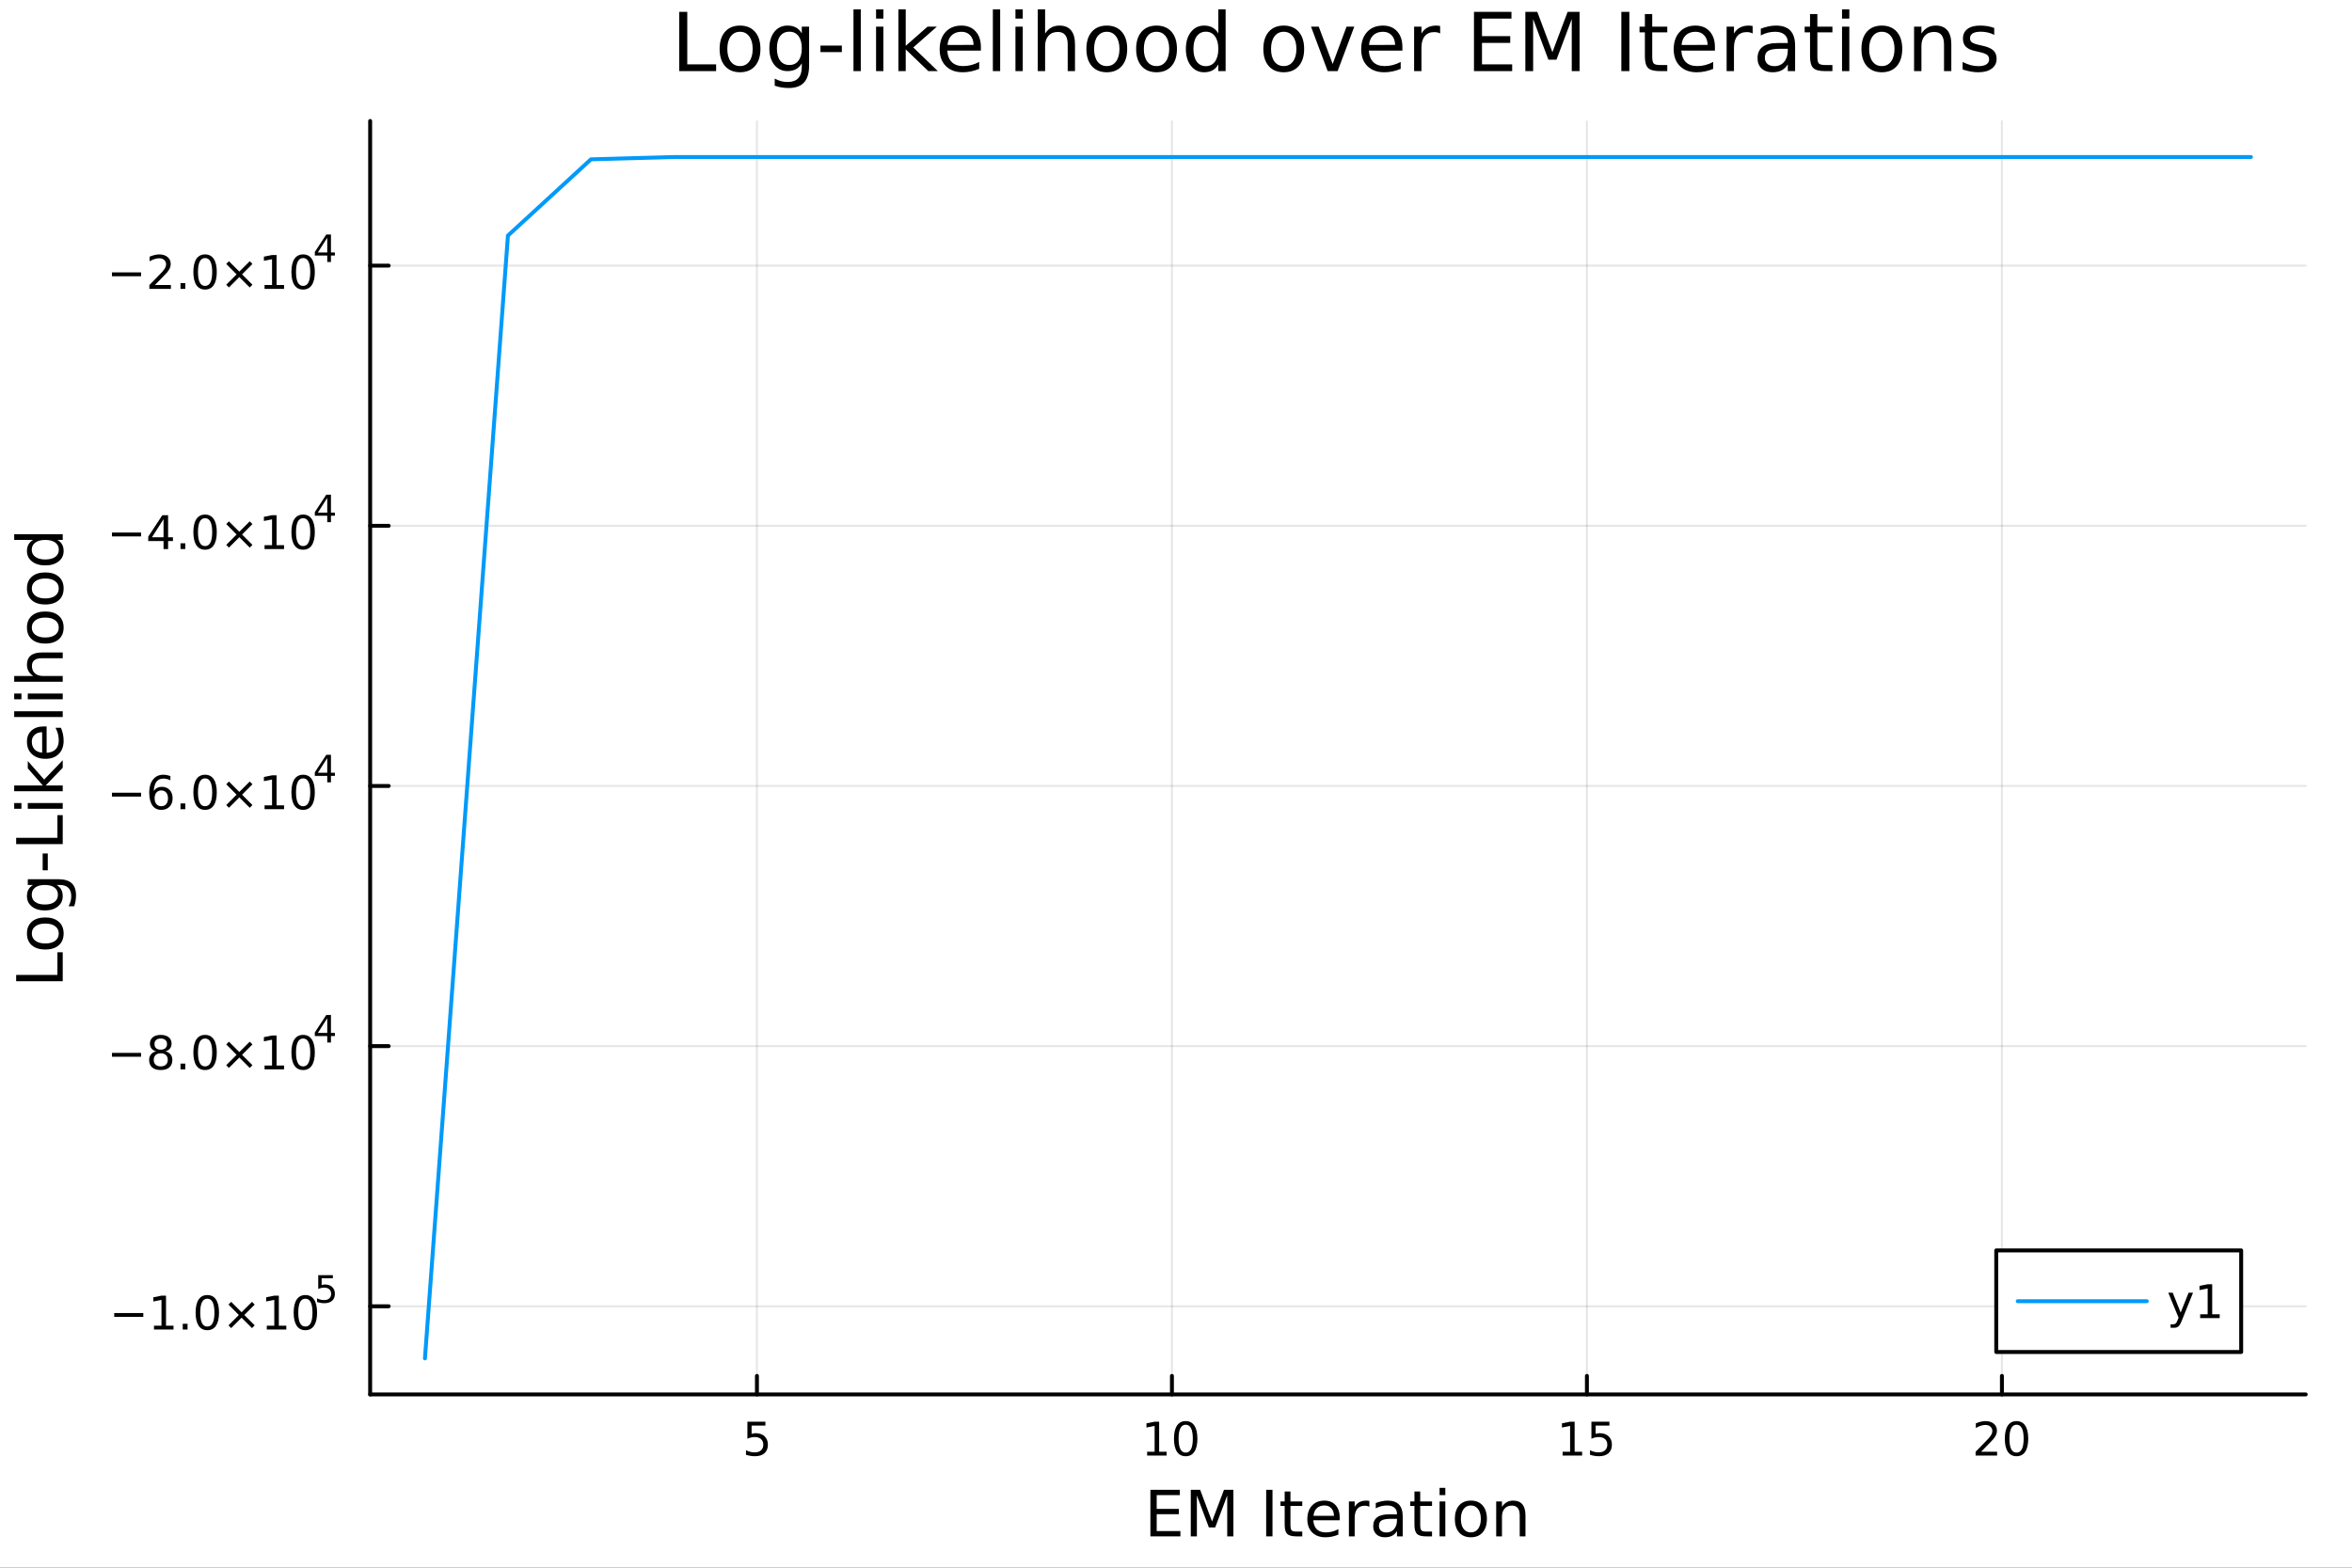 <?xml version="1.0" encoding="utf-8"?>
<svg xmlns="http://www.w3.org/2000/svg" xmlns:xlink="http://www.w3.org/1999/xlink" width="600" height="400" viewBox="0 0 2400 1600">
<rect x="0" y="0" width="2400" height="1600" fill="#333333" stroke="none"/>
<defs>
  <clipPath id="clip750">
    <rect x="0" y="0" width="2400" height="1600"/>
  </clipPath>
</defs>
<path clip-path="url(#clip750)" d="M0 1600 L2400 1600 L2400 0 L0 0  Z" fill="#ffffff" fill-rule="evenodd" fill-opacity="1"/>
<defs>
  <clipPath id="clip751">
    <rect x="480" y="0" width="1681" height="1600"/>
  </clipPath>
</defs>
<path clip-path="url(#clip750)" d="M377.713 1423.18 L2352.76 1423.18 L2352.76 123.472 L377.713 123.472  Z" fill="#ffffff" fill-rule="evenodd" fill-opacity="1"/>
<defs>
  <clipPath id="clip752">
    <rect x="377" y="123" width="1976" height="1301"/>
  </clipPath>
</defs>
<polyline clip-path="url(#clip752)" style="stroke:#000000; stroke-linecap:round; stroke-linejoin:round; stroke-width:2; stroke-opacity:0.1; fill:none" points="772.383,1423.18 772.383,123.472 "/>
<polyline clip-path="url(#clip752)" style="stroke:#000000; stroke-linecap:round; stroke-linejoin:round; stroke-width:2; stroke-opacity:0.1; fill:none" points="1195.85,1423.18 1195.85,123.472 "/>
<polyline clip-path="url(#clip752)" style="stroke:#000000; stroke-linecap:round; stroke-linejoin:round; stroke-width:2; stroke-opacity:0.1; fill:none" points="1619.31,1423.18 1619.31,123.472 "/>
<polyline clip-path="url(#clip752)" style="stroke:#000000; stroke-linecap:round; stroke-linejoin:round; stroke-width:2; stroke-opacity:0.1; fill:none" points="2042.78,1423.18 2042.78,123.472 "/>
<polyline clip-path="url(#clip752)" style="stroke:#000000; stroke-linecap:round; stroke-linejoin:round; stroke-width:2; stroke-opacity:0.1; fill:none" points="377.713,1333.21 2352.76,1333.21 "/>
<polyline clip-path="url(#clip752)" style="stroke:#000000; stroke-linecap:round; stroke-linejoin:round; stroke-width:2; stroke-opacity:0.1; fill:none" points="377.713,1067.68 2352.76,1067.68 "/>
<polyline clip-path="url(#clip752)" style="stroke:#000000; stroke-linecap:round; stroke-linejoin:round; stroke-width:2; stroke-opacity:0.1; fill:none" points="377.713,802.158 2352.76,802.158 "/>
<polyline clip-path="url(#clip752)" style="stroke:#000000; stroke-linecap:round; stroke-linejoin:round; stroke-width:2; stroke-opacity:0.1; fill:none" points="377.713,536.633 2352.76,536.633 "/>
<polyline clip-path="url(#clip752)" style="stroke:#000000; stroke-linecap:round; stroke-linejoin:round; stroke-width:2; stroke-opacity:0.1; fill:none" points="377.713,271.107 2352.76,271.107 "/>
<polyline clip-path="url(#clip750)" style="stroke:#000000; stroke-linecap:round; stroke-linejoin:round; stroke-width:4; stroke-opacity:1; fill:none" points="377.713,1423.18 2352.76,1423.18 "/>
<polyline clip-path="url(#clip750)" style="stroke:#000000; stroke-linecap:round; stroke-linejoin:round; stroke-width:4; stroke-opacity:1; fill:none" points="772.383,1423.18 772.383,1404.28 "/>
<polyline clip-path="url(#clip750)" style="stroke:#000000; stroke-linecap:round; stroke-linejoin:round; stroke-width:4; stroke-opacity:1; fill:none" points="1195.85,1423.18 1195.85,1404.28 "/>
<polyline clip-path="url(#clip750)" style="stroke:#000000; stroke-linecap:round; stroke-linejoin:round; stroke-width:4; stroke-opacity:1; fill:none" points="1619.31,1423.18 1619.31,1404.28 "/>
<polyline clip-path="url(#clip750)" style="stroke:#000000; stroke-linecap:round; stroke-linejoin:round; stroke-width:4; stroke-opacity:1; fill:none" points="2042.78,1423.18 2042.78,1404.28 "/>
<path clip-path="url(#clip750)" d="M762.66 1451.02 L781.017 1451.02 L781.017 1454.96 L766.943 1454.96 L766.943 1463.43 Q767.961 1463.08 768.98 1462.92 Q769.998 1462.73 771.017 1462.73 Q776.804 1462.73 780.183 1465.9 Q783.563 1469.08 783.563 1474.49 Q783.563 1480.07 780.091 1483.17 Q776.619 1486.25 770.299 1486.25 Q768.123 1486.25 765.855 1485.88 Q763.609 1485.51 761.202 1484.77 L761.202 1480.07 Q763.285 1481.2 765.508 1481.76 Q767.73 1482.32 770.207 1482.32 Q774.211 1482.32 776.549 1480.21 Q778.887 1478.1 778.887 1474.49 Q778.887 1470.88 776.549 1468.77 Q774.211 1466.67 770.207 1466.67 Q768.332 1466.67 766.457 1467.08 Q764.605 1467.5 762.66 1468.38 L762.66 1451.02 Z" fill="#000000" fill-rule="nonzero" fill-opacity="1" /><path clip-path="url(#clip750)" d="M1170.54 1481.64 L1178.17 1481.64 L1178.17 1455.28 L1169.86 1456.95 L1169.86 1452.69 L1178.13 1451.02 L1182.8 1451.02 L1182.8 1481.64 L1190.44 1481.64 L1190.44 1485.58 L1170.54 1485.58 L1170.54 1481.64 Z" fill="#000000" fill-rule="nonzero" fill-opacity="1" /><path clip-path="url(#clip750)" d="M1209.89 1454.1 Q1206.28 1454.1 1204.45 1457.66 Q1202.64 1461.2 1202.64 1468.33 Q1202.64 1475.44 1204.45 1479.01 Q1206.28 1482.55 1209.89 1482.55 Q1213.52 1482.55 1215.33 1479.01 Q1217.16 1475.44 1217.16 1468.33 Q1217.16 1461.2 1215.33 1457.66 Q1213.52 1454.1 1209.89 1454.1 M1209.89 1450.39 Q1215.7 1450.39 1218.75 1455 Q1221.83 1459.58 1221.83 1468.33 Q1221.83 1477.06 1218.75 1481.67 Q1215.7 1486.25 1209.89 1486.25 Q1204.08 1486.25 1201 1481.67 Q1197.94 1477.06 1197.94 1468.33 Q1197.94 1459.58 1201 1455 Q1204.08 1450.39 1209.89 1450.39 Z" fill="#000000" fill-rule="nonzero" fill-opacity="1" /><path clip-path="url(#clip750)" d="M1594.5 1481.64 L1602.14 1481.64 L1602.14 1455.28 L1593.83 1456.95 L1593.83 1452.69 L1602.09 1451.02 L1606.77 1451.02 L1606.77 1481.64 L1614.41 1481.64 L1614.41 1485.58 L1594.5 1485.58 L1594.5 1481.64 Z" fill="#000000" fill-rule="nonzero" fill-opacity="1" /><path clip-path="url(#clip750)" d="M1623.9 1451.02 L1642.25 1451.02 L1642.25 1454.96 L1628.18 1454.96 L1628.18 1463.43 Q1629.2 1463.08 1630.22 1462.92 Q1631.23 1462.73 1632.25 1462.73 Q1638.04 1462.73 1641.42 1465.9 Q1644.8 1469.08 1644.8 1474.49 Q1644.8 1480.07 1641.33 1483.17 Q1637.86 1486.25 1631.54 1486.25 Q1629.36 1486.25 1627.09 1485.88 Q1624.85 1485.51 1622.44 1484.77 L1622.44 1480.07 Q1624.52 1481.2 1626.74 1481.76 Q1628.97 1482.32 1631.44 1482.32 Q1635.45 1482.32 1637.79 1480.21 Q1640.12 1478.1 1640.12 1474.49 Q1640.12 1470.88 1637.79 1468.77 Q1635.45 1466.67 1631.44 1466.67 Q1629.57 1466.67 1627.69 1467.08 Q1625.84 1467.5 1623.9 1468.38 L1623.9 1451.02 Z" fill="#000000" fill-rule="nonzero" fill-opacity="1" /><path clip-path="url(#clip750)" d="M2021.55 1481.64 L2037.87 1481.64 L2037.87 1485.58 L2015.93 1485.58 L2015.93 1481.64 Q2018.59 1478.89 2023.17 1474.26 Q2027.78 1469.61 2028.96 1468.27 Q2031.21 1465.74 2032.08 1464.01 Q2032.99 1462.25 2032.99 1460.56 Q2032.99 1457.8 2031.04 1456.07 Q2029.12 1454.33 2026.02 1454.33 Q2023.82 1454.33 2021.37 1455.09 Q2018.94 1455.86 2016.16 1457.41 L2016.16 1452.69 Q2018.98 1451.55 2021.44 1450.97 Q2023.89 1450.39 2025.93 1450.39 Q2031.3 1450.39 2034.49 1453.08 Q2037.69 1455.77 2037.69 1460.26 Q2037.69 1462.39 2036.88 1464.31 Q2036.09 1466.2 2033.98 1468.8 Q2033.4 1469.47 2030.3 1472.69 Q2027.2 1475.88 2021.55 1481.64 Z" fill="#000000" fill-rule="nonzero" fill-opacity="1" /><path clip-path="url(#clip750)" d="M2057.69 1454.1 Q2054.08 1454.1 2052.25 1457.66 Q2050.44 1461.2 2050.44 1468.33 Q2050.44 1475.44 2052.25 1479.01 Q2054.08 1482.55 2057.69 1482.55 Q2061.32 1482.55 2063.13 1479.01 Q2064.95 1475.44 2064.95 1468.33 Q2064.95 1461.2 2063.13 1457.66 Q2061.32 1454.1 2057.69 1454.1 M2057.69 1450.39 Q2063.5 1450.39 2066.55 1455 Q2069.63 1459.58 2069.63 1468.33 Q2069.63 1477.06 2066.55 1481.67 Q2063.5 1486.25 2057.69 1486.25 Q2051.88 1486.25 2048.8 1481.67 Q2045.74 1477.06 2045.74 1468.33 Q2045.74 1459.58 2048.8 1455 Q2051.88 1450.39 2057.69 1450.39 Z" fill="#000000" fill-rule="nonzero" fill-opacity="1" /><path clip-path="url(#clip750)" d="M1173.88 1520.52 L1203.93 1520.52 L1203.93 1525.93 L1180.31 1525.93 L1180.31 1540 L1202.94 1540 L1202.94 1545.41 L1180.31 1545.41 L1180.31 1562.63 L1204.5 1562.63 L1204.5 1568.04 L1173.88 1568.04 L1173.88 1520.52 Z" fill="#000000" fill-rule="nonzero" fill-opacity="1" /><path clip-path="url(#clip750)" d="M1215.07 1520.52 L1224.65 1520.52 L1236.77 1552.86 L1248.96 1520.52 L1258.55 1520.52 L1258.55 1568.04 L1252.27 1568.04 L1252.27 1526.32 L1240.02 1558.91 L1233.56 1558.91 L1221.31 1526.32 L1221.31 1568.04 L1215.07 1568.04 L1215.07 1520.52 Z" fill="#000000" fill-rule="nonzero" fill-opacity="1" /><path clip-path="url(#clip750)" d="M1292.03 1520.52 L1298.46 1520.52 L1298.46 1568.04 L1292.03 1568.04 L1292.03 1520.52 Z" fill="#000000" fill-rule="nonzero" fill-opacity="1" /><path clip-path="url(#clip750)" d="M1316.79 1522.27 L1316.79 1532.4 L1328.85 1532.4 L1328.85 1536.95 L1316.79 1536.95 L1316.79 1556.3 Q1316.79 1560.66 1317.97 1561.9 Q1319.18 1563.14 1322.84 1563.14 L1328.85 1563.14 L1328.85 1568.04 L1322.84 1568.04 Q1316.06 1568.04 1313.48 1565.53 Q1310.9 1562.98 1310.9 1556.3 L1310.9 1536.95 L1306.61 1536.95 L1306.61 1532.4 L1310.9 1532.4 L1310.9 1522.27 L1316.79 1522.27 Z" fill="#000000" fill-rule="nonzero" fill-opacity="1" /><path clip-path="url(#clip750)" d="M1367.05 1548.76 L1367.05 1551.62 L1340.12 1551.62 Q1340.5 1557.67 1343.75 1560.85 Q1347.03 1564 1352.85 1564 Q1356.23 1564 1359.38 1563.17 Q1362.56 1562.35 1365.68 1560.69 L1365.68 1566.23 Q1362.53 1567.57 1359.22 1568.27 Q1355.91 1568.97 1352.5 1568.97 Q1343.97 1568.97 1338.98 1564 Q1334.01 1559.04 1334.01 1550.57 Q1334.01 1541.82 1338.72 1536.69 Q1343.46 1531.54 1351.48 1531.54 Q1358.68 1531.54 1362.85 1536.18 Q1367.05 1540.8 1367.05 1548.76 M1361.19 1547.04 Q1361.13 1542.23 1358.49 1539.37 Q1355.88 1536.5 1351.55 1536.5 Q1346.65 1536.5 1343.69 1539.27 Q1340.76 1542.04 1340.31 1547.07 L1361.19 1547.04 Z" fill="#000000" fill-rule="nonzero" fill-opacity="1" /><path clip-path="url(#clip750)" d="M1397.32 1537.87 Q1396.33 1537.3 1395.15 1537.04 Q1394.01 1536.76 1392.61 1536.76 Q1387.64 1536.76 1384.97 1540 Q1382.33 1543.22 1382.33 1549.27 L1382.33 1568.04 L1376.44 1568.04 L1376.44 1532.4 L1382.33 1532.4 L1382.33 1537.93 Q1384.17 1534.69 1387.13 1533.13 Q1390.09 1531.54 1394.33 1531.54 Q1394.93 1531.54 1395.66 1531.63 Q1396.39 1531.7 1397.29 1531.85 L1397.32 1537.87 Z" fill="#000000" fill-rule="nonzero" fill-opacity="1" /><path clip-path="url(#clip750)" d="M1419.66 1550.12 Q1412.56 1550.12 1409.83 1551.75 Q1407.09 1553.37 1407.09 1557.29 Q1407.09 1560.4 1409.13 1562.25 Q1411.19 1564.07 1414.73 1564.07 Q1419.6 1564.07 1422.53 1560.63 Q1425.49 1557.16 1425.49 1551.43 L1425.49 1550.12 L1419.66 1550.12 M1431.34 1547.71 L1431.34 1568.04 L1425.49 1568.04 L1425.49 1562.63 Q1423.48 1565.88 1420.49 1567.44 Q1417.5 1568.97 1413.17 1568.97 Q1407.69 1568.97 1404.45 1565.91 Q1401.23 1562.82 1401.23 1557.67 Q1401.23 1551.65 1405.24 1548.6 Q1409.28 1545.54 1417.27 1545.54 L1425.49 1545.54 L1425.49 1544.97 Q1425.49 1540.93 1422.81 1538.73 Q1420.17 1536.5 1415.36 1536.5 Q1412.31 1536.5 1409.41 1537.23 Q1406.52 1537.97 1403.84 1539.43 L1403.84 1534.02 Q1407.06 1532.78 1410.08 1532.17 Q1413.1 1531.54 1415.97 1531.54 Q1423.7 1531.54 1427.52 1535.55 Q1431.34 1539.56 1431.34 1547.71 Z" fill="#000000" fill-rule="nonzero" fill-opacity="1" /><path clip-path="url(#clip750)" d="M1449.2 1522.27 L1449.2 1532.4 L1461.26 1532.4 L1461.26 1536.95 L1449.2 1536.95 L1449.2 1556.3 Q1449.2 1560.66 1450.38 1561.9 Q1451.59 1563.14 1455.25 1563.14 L1461.26 1563.14 L1461.26 1568.04 L1455.25 1568.04 Q1448.47 1568.04 1445.89 1565.53 Q1443.31 1562.98 1443.31 1556.3 L1443.31 1536.95 L1439.01 1536.95 L1439.01 1532.4 L1443.31 1532.4 L1443.31 1522.27 L1449.2 1522.27 Z" fill="#000000" fill-rule="nonzero" fill-opacity="1" /><path clip-path="url(#clip750)" d="M1468.96 1532.4 L1474.82 1532.4 L1474.82 1568.04 L1468.96 1568.04 L1468.96 1532.4 M1468.96 1518.52 L1474.82 1518.52 L1474.82 1525.93 L1468.96 1525.93 L1468.96 1518.52 Z" fill="#000000" fill-rule="nonzero" fill-opacity="1" /><path clip-path="url(#clip750)" d="M1500.89 1536.5 Q1496.18 1536.5 1493.44 1540.19 Q1490.7 1543.85 1490.7 1550.25 Q1490.7 1556.65 1493.41 1560.34 Q1496.15 1564 1500.89 1564 Q1505.57 1564 1508.3 1560.31 Q1511.04 1556.62 1511.04 1550.25 Q1511.04 1543.92 1508.3 1540.23 Q1505.57 1536.5 1500.89 1536.5 M1500.89 1531.54 Q1508.53 1531.54 1512.89 1536.5 Q1517.25 1541.47 1517.25 1550.25 Q1517.25 1559 1512.89 1564 Q1508.53 1568.97 1500.89 1568.97 Q1493.22 1568.97 1488.86 1564 Q1484.53 1559 1484.53 1550.25 Q1484.53 1541.47 1488.86 1536.5 Q1493.22 1531.54 1500.89 1531.54 Z" fill="#000000" fill-rule="nonzero" fill-opacity="1" /><path clip-path="url(#clip750)" d="M1556.59 1546.53 L1556.59 1568.04 L1550.73 1568.04 L1550.73 1546.72 Q1550.73 1541.66 1548.76 1539.14 Q1546.78 1536.63 1542.84 1536.63 Q1538.1 1536.63 1535.36 1539.65 Q1532.62 1542.68 1532.62 1547.9 L1532.62 1568.04 L1526.73 1568.04 L1526.73 1532.4 L1532.62 1532.4 L1532.62 1537.93 Q1534.72 1534.72 1537.55 1533.13 Q1540.42 1531.54 1544.14 1531.54 Q1550.29 1531.54 1553.44 1535.36 Q1556.59 1539.14 1556.59 1546.53 Z" fill="#000000" fill-rule="nonzero" fill-opacity="1" /><polyline clip-path="url(#clip750)" style="stroke:#000000; stroke-linecap:round; stroke-linejoin:round; stroke-width:4; stroke-opacity:1; fill:none" points="377.713,1423.18 377.713,123.472 "/>
<polyline clip-path="url(#clip750)" style="stroke:#000000; stroke-linecap:round; stroke-linejoin:round; stroke-width:4; stroke-opacity:1; fill:none" points="377.713,1333.21 396.61,1333.21 "/>
<polyline clip-path="url(#clip750)" style="stroke:#000000; stroke-linecap:round; stroke-linejoin:round; stroke-width:4; stroke-opacity:1; fill:none" points="377.713,1067.68 396.61,1067.68 "/>
<polyline clip-path="url(#clip750)" style="stroke:#000000; stroke-linecap:round; stroke-linejoin:round; stroke-width:4; stroke-opacity:1; fill:none" points="377.713,802.158 396.61,802.158 "/>
<polyline clip-path="url(#clip750)" style="stroke:#000000; stroke-linecap:round; stroke-linejoin:round; stroke-width:4; stroke-opacity:1; fill:none" points="377.713,536.633 396.61,536.633 "/>
<polyline clip-path="url(#clip750)" style="stroke:#000000; stroke-linecap:round; stroke-linejoin:round; stroke-width:4; stroke-opacity:1; fill:none" points="377.713,271.107 396.61,271.107 "/>
<path clip-path="url(#clip750)" d="M116.555 1340.11 L146.23 1340.11 L146.23 1344.04 L116.555 1344.04 L116.555 1340.11 Z" fill="#000000" fill-rule="nonzero" fill-opacity="1" /><path clip-path="url(#clip750)" d="M157.133 1353 L164.772 1353 L164.772 1326.64 L156.462 1328.3 L156.462 1324.04 L164.726 1322.38 L169.402 1322.38 L169.402 1353 L177.04 1353 L177.04 1356.94 L157.133 1356.94 L157.133 1353 Z" fill="#000000" fill-rule="nonzero" fill-opacity="1" /><path clip-path="url(#clip750)" d="M186.485 1351.06 L191.369 1351.06 L191.369 1356.94 L186.485 1356.94 L186.485 1351.06 Z" fill="#000000" fill-rule="nonzero" fill-opacity="1" /><path clip-path="url(#clip750)" d="M211.554 1325.46 Q207.943 1325.46 206.114 1329.02 Q204.309 1332.56 204.309 1339.69 Q204.309 1346.8 206.114 1350.36 Q207.943 1353.9 211.554 1353.9 Q215.188 1353.9 216.994 1350.36 Q218.823 1346.8 218.823 1339.69 Q218.823 1332.56 216.994 1329.02 Q215.188 1325.46 211.554 1325.46 M211.554 1321.75 Q217.364 1321.75 220.42 1326.36 Q223.499 1330.94 223.499 1339.69 Q223.499 1348.42 220.42 1353.02 Q217.364 1357.61 211.554 1357.61 Q205.744 1357.61 202.665 1353.02 Q199.61 1348.42 199.61 1339.69 Q199.61 1330.94 202.665 1326.36 Q205.744 1321.75 211.554 1321.75 Z" fill="#000000" fill-rule="nonzero" fill-opacity="1" /><path clip-path="url(#clip750)" d="M259.887 1331.47 L249.309 1342.1 L259.887 1352.68 L257.133 1355.48 L246.508 1344.85 L235.883 1355.48 L233.151 1352.68 L243.707 1342.1 L233.151 1331.47 L235.883 1328.67 L246.508 1339.3 L257.133 1328.67 L259.887 1331.47 Z" fill="#000000" fill-rule="nonzero" fill-opacity="1" /><path clip-path="url(#clip750)" d="M272.248 1353 L279.887 1353 L279.887 1326.64 L271.577 1328.3 L271.577 1324.04 L279.841 1322.38 L284.517 1322.38 L284.517 1353 L292.156 1353 L292.156 1356.94 L272.248 1356.94 L272.248 1353 Z" fill="#000000" fill-rule="nonzero" fill-opacity="1" /><path clip-path="url(#clip750)" d="M311.6 1325.46 Q307.989 1325.46 306.16 1329.02 Q304.355 1332.56 304.355 1339.69 Q304.355 1346.8 306.16 1350.36 Q307.989 1353.9 311.6 1353.9 Q315.234 1353.9 317.04 1350.36 Q318.868 1346.8 318.868 1339.69 Q318.868 1332.56 317.04 1329.02 Q315.234 1325.46 311.6 1325.46 M311.6 1321.75 Q317.41 1321.75 320.466 1326.36 Q323.544 1330.94 323.544 1339.69 Q323.544 1348.42 320.466 1353.02 Q317.41 1357.61 311.6 1357.61 Q305.79 1357.61 302.711 1353.02 Q299.656 1348.42 299.656 1339.69 Q299.656 1330.94 302.711 1326.36 Q305.79 1321.75 311.6 1321.75 Z" fill="#000000" fill-rule="nonzero" fill-opacity="1" /><path clip-path="url(#clip750)" d="M324.729 1301.45 L339.644 1301.45 L339.644 1304.64 L328.209 1304.64 L328.209 1311.53 Q329.036 1311.24 329.864 1311.11 Q330.691 1310.96 331.519 1310.96 Q336.221 1310.96 338.967 1313.54 Q341.713 1316.12 341.713 1320.52 Q341.713 1325.05 338.891 1327.57 Q336.07 1330.07 330.936 1330.07 Q329.168 1330.07 327.325 1329.77 Q325.5 1329.47 323.544 1328.87 L323.544 1325.05 Q325.237 1325.97 327.043 1326.42 Q328.848 1326.87 330.861 1326.87 Q334.114 1326.87 336.014 1325.16 Q337.913 1323.45 337.913 1320.52 Q337.913 1317.58 336.014 1315.87 Q334.114 1314.16 330.861 1314.16 Q329.337 1314.16 327.814 1314.5 Q326.309 1314.84 324.729 1315.55 L324.729 1301.45 Z" fill="#000000" fill-rule="nonzero" fill-opacity="1" /><path clip-path="url(#clip750)" d="M114.26 1074.58 L143.936 1074.58 L143.936 1078.52 L114.26 1078.52 L114.26 1074.58 Z" fill="#000000" fill-rule="nonzero" fill-opacity="1" /><path clip-path="url(#clip750)" d="M164.028 1075 Q160.695 1075 158.774 1076.78 Q156.876 1078.56 156.876 1081.69 Q156.876 1084.81 158.774 1086.6 Q160.695 1088.38 164.028 1088.38 Q167.362 1088.38 169.283 1086.6 Q171.204 1084.79 171.204 1081.69 Q171.204 1078.56 169.283 1076.78 Q167.385 1075 164.028 1075 M159.353 1073.01 Q156.343 1072.27 154.653 1070.21 Q152.987 1068.15 152.987 1065.18 Q152.987 1061.04 155.927 1058.63 Q158.89 1056.23 164.028 1056.23 Q169.19 1056.23 172.13 1058.63 Q175.07 1061.04 175.07 1065.18 Q175.07 1068.15 173.38 1070.21 Q171.714 1072.27 168.727 1073.01 Q172.107 1073.8 173.982 1076.09 Q175.88 1078.38 175.88 1081.69 Q175.88 1086.71 172.802 1089.4 Q169.746 1092.08 164.028 1092.08 Q158.311 1092.08 155.232 1089.4 Q152.177 1086.71 152.177 1081.69 Q152.177 1078.38 154.075 1076.09 Q155.973 1073.8 159.353 1073.01 M157.64 1065.62 Q157.64 1068.31 159.306 1069.81 Q160.996 1071.32 164.028 1071.32 Q167.038 1071.32 168.727 1069.81 Q170.44 1068.31 170.44 1065.62 Q170.44 1062.94 168.727 1061.43 Q167.038 1059.93 164.028 1059.93 Q160.996 1059.93 159.306 1061.43 Q157.64 1062.94 157.64 1065.62 Z" fill="#000000" fill-rule="nonzero" fill-opacity="1" /><path clip-path="url(#clip750)" d="M184.19 1085.53 L189.075 1085.53 L189.075 1091.41 L184.19 1091.41 L184.19 1085.53 Z" fill="#000000" fill-rule="nonzero" fill-opacity="1" /><path clip-path="url(#clip750)" d="M209.26 1059.93 Q205.649 1059.93 203.82 1063.49 Q202.014 1067.04 202.014 1074.17 Q202.014 1081.27 203.82 1084.84 Q205.649 1088.38 209.26 1088.38 Q212.894 1088.38 214.699 1084.84 Q216.528 1081.27 216.528 1074.17 Q216.528 1067.04 214.699 1063.49 Q212.894 1059.93 209.26 1059.93 M209.26 1056.23 Q215.07 1056.23 218.125 1060.83 Q221.204 1065.42 221.204 1074.17 Q221.204 1082.89 218.125 1087.5 Q215.07 1092.08 209.26 1092.08 Q203.449 1092.08 200.371 1087.5 Q197.315 1082.89 197.315 1074.17 Q197.315 1065.42 200.371 1060.83 Q203.449 1056.23 209.26 1056.23 Z" fill="#000000" fill-rule="nonzero" fill-opacity="1" /><path clip-path="url(#clip750)" d="M257.593 1065.95 L247.014 1076.57 L257.593 1087.15 L254.838 1089.95 L244.213 1079.33 L233.588 1089.95 L230.857 1087.15 L241.412 1076.57 L230.857 1065.95 L233.588 1063.15 L244.213 1073.77 L254.838 1063.15 L257.593 1065.95 Z" fill="#000000" fill-rule="nonzero" fill-opacity="1" /><path clip-path="url(#clip750)" d="M269.954 1087.48 L277.593 1087.48 L277.593 1061.11 L269.282 1062.78 L269.282 1058.52 L277.546 1056.85 L282.222 1056.85 L282.222 1087.48 L289.861 1087.48 L289.861 1091.41 L269.954 1091.41 L269.954 1087.48 Z" fill="#000000" fill-rule="nonzero" fill-opacity="1" /><path clip-path="url(#clip750)" d="M309.305 1059.93 Q305.694 1059.93 303.866 1063.49 Q302.06 1067.04 302.06 1074.17 Q302.06 1081.27 303.866 1084.84 Q305.694 1088.38 309.305 1088.38 Q312.94 1088.38 314.745 1084.84 Q316.574 1081.27 316.574 1074.17 Q316.574 1067.04 314.745 1063.49 Q312.94 1059.93 309.305 1059.93 M309.305 1056.23 Q315.116 1056.23 318.171 1060.83 Q321.25 1065.42 321.25 1074.17 Q321.25 1082.89 318.171 1087.5 Q315.116 1092.08 309.305 1092.08 Q303.495 1092.08 300.417 1087.5 Q297.361 1082.89 297.361 1074.17 Q297.361 1065.42 300.417 1060.83 Q303.495 1056.23 309.305 1056.23 Z" fill="#000000" fill-rule="nonzero" fill-opacity="1" /><path clip-path="url(#clip750)" d="M333.926 1039.23 L324.334 1054.22 L333.926 1054.22 L333.926 1039.23 M332.929 1035.92 L337.707 1035.92 L337.707 1054.22 L341.713 1054.22 L341.713 1057.38 L337.707 1057.38 L337.707 1064 L333.926 1064 L333.926 1057.38 L321.25 1057.38 L321.25 1053.71 L332.929 1035.92 Z" fill="#000000" fill-rule="nonzero" fill-opacity="1" /><path clip-path="url(#clip750)" d="M114.26 809.057 L143.936 809.057 L143.936 812.992 L114.26 812.992 L114.26 809.057 Z" fill="#000000" fill-rule="nonzero" fill-opacity="1" /><path clip-path="url(#clip750)" d="M164.607 806.742 Q161.459 806.742 159.607 808.895 Q157.778 811.048 157.778 814.798 Q157.778 818.525 159.607 820.701 Q161.459 822.853 164.607 822.853 Q167.755 822.853 169.584 820.701 Q171.436 818.525 171.436 814.798 Q171.436 811.048 169.584 808.895 Q167.755 806.742 164.607 806.742 M173.889 792.09 L173.889 796.349 Q172.13 795.516 170.325 795.076 Q168.542 794.636 166.783 794.636 Q162.153 794.636 159.7 797.761 Q157.269 800.886 156.922 807.205 Q158.288 805.191 160.348 804.127 Q162.408 803.039 164.885 803.039 Q170.093 803.039 173.102 806.21 Q176.135 809.358 176.135 814.798 Q176.135 820.122 172.987 823.339 Q169.839 826.557 164.607 826.557 Q158.612 826.557 155.44 821.974 Q152.269 817.367 152.269 808.64 Q152.269 800.446 156.158 795.585 Q160.047 790.701 166.598 790.701 Q168.357 790.701 170.139 791.048 Q171.945 791.395 173.889 792.09 Z" fill="#000000" fill-rule="nonzero" fill-opacity="1" /><path clip-path="url(#clip750)" d="M184.19 820.006 L189.075 820.006 L189.075 825.886 L184.19 825.886 L184.19 820.006 Z" fill="#000000" fill-rule="nonzero" fill-opacity="1" /><path clip-path="url(#clip750)" d="M209.26 794.404 Q205.649 794.404 203.82 797.969 Q202.014 801.511 202.014 808.64 Q202.014 815.747 203.82 819.312 Q205.649 822.853 209.26 822.853 Q212.894 822.853 214.699 819.312 Q216.528 815.747 216.528 808.64 Q216.528 801.511 214.699 797.969 Q212.894 794.404 209.26 794.404 M209.26 790.701 Q215.07 790.701 218.125 795.307 Q221.204 799.891 221.204 808.64 Q221.204 817.367 218.125 821.974 Q215.07 826.557 209.26 826.557 Q203.449 826.557 200.371 821.974 Q197.315 817.367 197.315 808.64 Q197.315 799.891 200.371 795.307 Q203.449 790.701 209.26 790.701 Z" fill="#000000" fill-rule="nonzero" fill-opacity="1" /><path clip-path="url(#clip750)" d="M257.593 800.423 L247.014 811.048 L257.593 821.627 L254.838 824.427 L244.213 813.802 L233.588 824.427 L230.857 821.627 L241.412 811.048 L230.857 800.423 L233.588 797.622 L244.213 808.247 L254.838 797.622 L257.593 800.423 Z" fill="#000000" fill-rule="nonzero" fill-opacity="1" /><path clip-path="url(#clip750)" d="M269.954 821.951 L277.593 821.951 L277.593 795.585 L269.282 797.252 L269.282 792.992 L277.546 791.326 L282.222 791.326 L282.222 821.951 L289.861 821.951 L289.861 825.886 L269.954 825.886 L269.954 821.951 Z" fill="#000000" fill-rule="nonzero" fill-opacity="1" /><path clip-path="url(#clip750)" d="M309.305 794.404 Q305.694 794.404 303.866 797.969 Q302.06 801.511 302.06 808.64 Q302.06 815.747 303.866 819.312 Q305.694 822.853 309.305 822.853 Q312.94 822.853 314.745 819.312 Q316.574 815.747 316.574 808.64 Q316.574 801.511 314.745 797.969 Q312.94 794.404 309.305 794.404 M309.305 790.701 Q315.116 790.701 318.171 795.307 Q321.25 799.891 321.25 808.64 Q321.25 817.367 318.171 821.974 Q315.116 826.557 309.305 826.557 Q303.495 826.557 300.417 821.974 Q297.361 817.367 297.361 808.64 Q297.361 799.891 300.417 795.307 Q303.495 790.701 309.305 790.701 Z" fill="#000000" fill-rule="nonzero" fill-opacity="1" /><path clip-path="url(#clip750)" d="M333.926 773.706 L324.334 788.695 L333.926 788.695 L333.926 773.706 M332.929 770.395 L337.707 770.395 L337.707 788.695 L341.713 788.695 L341.713 791.855 L337.707 791.855 L337.707 798.475 L333.926 798.475 L333.926 791.855 L321.25 791.855 L321.25 788.188 L332.929 770.395 Z" fill="#000000" fill-rule="nonzero" fill-opacity="1" /><path clip-path="url(#clip750)" d="M114.26 543.532 L143.936 543.532 L143.936 547.467 L114.26 547.467 L114.26 543.532 Z" fill="#000000" fill-rule="nonzero" fill-opacity="1" /><path clip-path="url(#clip750)" d="M166.876 529.874 L155.07 548.323 L166.876 548.323 L166.876 529.874 M165.649 525.8 L171.528 525.8 L171.528 548.323 L176.459 548.323 L176.459 552.212 L171.528 552.212 L171.528 560.36 L166.876 560.36 L166.876 552.212 L151.274 552.212 L151.274 547.698 L165.649 525.8 Z" fill="#000000" fill-rule="nonzero" fill-opacity="1" /><path clip-path="url(#clip750)" d="M184.19 554.481 L189.075 554.481 L189.075 560.36 L184.19 560.36 L184.19 554.481 Z" fill="#000000" fill-rule="nonzero" fill-opacity="1" /><path clip-path="url(#clip750)" d="M209.26 528.879 Q205.649 528.879 203.82 532.444 Q202.014 535.986 202.014 543.115 Q202.014 550.222 203.82 553.786 Q205.649 557.328 209.26 557.328 Q212.894 557.328 214.699 553.786 Q216.528 550.222 216.528 543.115 Q216.528 535.986 214.699 532.444 Q212.894 528.879 209.26 528.879 M209.26 525.175 Q215.07 525.175 218.125 529.782 Q221.204 534.365 221.204 543.115 Q221.204 551.842 218.125 556.448 Q215.07 561.032 209.26 561.032 Q203.449 561.032 200.371 556.448 Q197.315 551.842 197.315 543.115 Q197.315 534.365 200.371 529.782 Q203.449 525.175 209.26 525.175 Z" fill="#000000" fill-rule="nonzero" fill-opacity="1" /><path clip-path="url(#clip750)" d="M257.593 534.898 L247.014 545.522 L257.593 556.101 L254.838 558.902 L244.213 548.277 L233.588 558.902 L230.857 556.101 L241.412 545.522 L230.857 534.898 L233.588 532.097 L244.213 542.722 L254.838 532.097 L257.593 534.898 Z" fill="#000000" fill-rule="nonzero" fill-opacity="1" /><path clip-path="url(#clip750)" d="M269.954 556.425 L277.593 556.425 L277.593 530.06 L269.282 531.726 L269.282 527.467 L277.546 525.8 L282.222 525.8 L282.222 556.425 L289.861 556.425 L289.861 560.36 L269.954 560.36 L269.954 556.425 Z" fill="#000000" fill-rule="nonzero" fill-opacity="1" /><path clip-path="url(#clip750)" d="M309.305 528.879 Q305.694 528.879 303.866 532.444 Q302.06 535.986 302.06 543.115 Q302.06 550.222 303.866 553.786 Q305.694 557.328 309.305 557.328 Q312.94 557.328 314.745 553.786 Q316.574 550.222 316.574 543.115 Q316.574 535.986 314.745 532.444 Q312.94 528.879 309.305 528.879 M309.305 525.175 Q315.116 525.175 318.171 529.782 Q321.25 534.365 321.25 543.115 Q321.25 551.842 318.171 556.448 Q315.116 561.032 309.305 561.032 Q303.495 561.032 300.417 556.448 Q297.361 551.842 297.361 543.115 Q297.361 534.365 300.417 529.782 Q303.495 525.175 309.305 525.175 Z" fill="#000000" fill-rule="nonzero" fill-opacity="1" /><path clip-path="url(#clip750)" d="M333.926 508.18 L324.334 523.17 L333.926 523.17 L333.926 508.18 M332.929 504.87 L337.707 504.87 L337.707 523.17 L341.713 523.17 L341.713 526.33 L337.707 526.33 L337.707 532.95 L333.926 532.95 L333.926 526.33 L321.25 526.33 L321.25 522.662 L332.929 504.87 Z" fill="#000000" fill-rule="nonzero" fill-opacity="1" /><path clip-path="url(#clip750)" d="M114.26 278.006 L143.936 278.006 L143.936 281.942 L114.26 281.942 L114.26 278.006 Z" fill="#000000" fill-rule="nonzero" fill-opacity="1" /><path clip-path="url(#clip750)" d="M158.056 290.9 L174.376 290.9 L174.376 294.835 L152.431 294.835 L152.431 290.9 Q155.093 288.145 159.677 283.516 Q164.283 278.863 165.464 277.52 Q167.709 274.997 168.589 273.261 Q169.491 271.502 169.491 269.812 Q169.491 267.057 167.547 265.321 Q165.626 263.585 162.524 263.585 Q160.325 263.585 157.871 264.349 Q155.44 265.113 152.663 266.664 L152.663 261.942 Q155.487 260.807 157.94 260.229 Q160.394 259.65 162.431 259.65 Q167.802 259.65 170.996 262.335 Q174.19 265.02 174.19 269.511 Q174.19 271.641 173.38 273.562 Q172.593 275.46 170.487 278.053 Q169.908 278.724 166.806 281.942 Q163.704 285.136 158.056 290.9 Z" fill="#000000" fill-rule="nonzero" fill-opacity="1" /><path clip-path="url(#clip750)" d="M184.19 288.955 L189.075 288.955 L189.075 294.835 L184.19 294.835 L184.19 288.955 Z" fill="#000000" fill-rule="nonzero" fill-opacity="1" /><path clip-path="url(#clip750)" d="M209.26 263.354 Q205.649 263.354 203.82 266.918 Q202.014 270.46 202.014 277.59 Q202.014 284.696 203.82 288.261 Q205.649 291.803 209.26 291.803 Q212.894 291.803 214.699 288.261 Q216.528 284.696 216.528 277.59 Q216.528 270.46 214.699 266.918 Q212.894 263.354 209.26 263.354 M209.26 259.65 Q215.07 259.65 218.125 264.256 Q221.204 268.84 221.204 277.59 Q221.204 286.317 218.125 290.923 Q215.07 295.506 209.26 295.506 Q203.449 295.506 200.371 290.923 Q197.315 286.317 197.315 277.59 Q197.315 268.84 200.371 264.256 Q203.449 259.65 209.26 259.65 Z" fill="#000000" fill-rule="nonzero" fill-opacity="1" /><path clip-path="url(#clip750)" d="M257.593 269.372 L247.014 279.997 L257.593 290.576 L254.838 293.377 L244.213 282.752 L233.588 293.377 L230.857 290.576 L241.412 279.997 L230.857 269.372 L233.588 266.571 L244.213 277.196 L254.838 266.571 L257.593 269.372 Z" fill="#000000" fill-rule="nonzero" fill-opacity="1" /><path clip-path="url(#clip750)" d="M269.954 290.9 L277.593 290.9 L277.593 264.534 L269.282 266.201 L269.282 261.942 L277.546 260.275 L282.222 260.275 L282.222 290.9 L289.861 290.9 L289.861 294.835 L269.954 294.835 L269.954 290.9 Z" fill="#000000" fill-rule="nonzero" fill-opacity="1" /><path clip-path="url(#clip750)" d="M309.305 263.354 Q305.694 263.354 303.866 266.918 Q302.06 270.46 302.06 277.59 Q302.06 284.696 303.866 288.261 Q305.694 291.803 309.305 291.803 Q312.94 291.803 314.745 288.261 Q316.574 284.696 316.574 277.59 Q316.574 270.46 314.745 266.918 Q312.94 263.354 309.305 263.354 M309.305 259.65 Q315.116 259.65 318.171 264.256 Q321.25 268.84 321.25 277.59 Q321.25 286.317 318.171 290.923 Q315.116 295.506 309.305 295.506 Q303.495 295.506 300.417 290.923 Q297.361 286.317 297.361 277.59 Q297.361 268.84 300.417 264.256 Q303.495 259.65 309.305 259.65 Z" fill="#000000" fill-rule="nonzero" fill-opacity="1" /><path clip-path="url(#clip750)" d="M333.926 242.655 L324.334 257.645 L333.926 257.645 L333.926 242.655 M332.929 239.345 L337.707 239.345 L337.707 257.645 L341.713 257.645 L341.713 260.804 L337.707 260.804 L337.707 267.425 L333.926 267.425 L333.926 260.804 L321.25 260.804 L321.25 257.137 L332.929 239.345 Z" fill="#000000" fill-rule="nonzero" fill-opacity="1" /><path clip-path="url(#clip750)" d="M16.484 1001.46 L16.484 995.028 L58.593 995.028 L58.593 971.888 L64.004 971.888 L64.004 1001.46 L16.484 1001.46 Z" fill="#000000" fill-rule="nonzero" fill-opacity="1" /><path clip-path="url(#clip750)" d="M32.462 952.728 Q32.462 957.438 36.154 960.175 Q39.815 962.913 46.212 962.913 Q52.609 962.913 56.302 960.207 Q59.962 957.47 59.962 952.728 Q59.962 948.049 56.27 945.311 Q52.578 942.574 46.212 942.574 Q39.878 942.574 36.186 945.311 Q32.462 948.049 32.462 952.728 M27.497 952.728 Q27.497 945.089 32.462 940.728 Q37.427 936.368 46.212 936.368 Q54.965 936.368 59.962 940.728 Q64.927 945.089 64.927 952.728 Q64.927 960.398 59.962 964.759 Q54.965 969.087 46.212 969.087 Q37.427 969.087 32.462 964.759 Q27.497 960.398 27.497 952.728 Z" fill="#000000" fill-rule="nonzero" fill-opacity="1" /><path clip-path="url(#clip750)" d="M45.766 903.202 Q39.401 903.202 35.9 905.844 Q32.398 908.454 32.398 913.196 Q32.398 917.907 35.9 920.549 Q39.401 923.159 45.766 923.159 Q52.1 923.159 55.601 920.549 Q59.103 917.907 59.103 913.196 Q59.103 908.454 55.601 905.844 Q52.1 903.202 45.766 903.202 M59.58 897.346 Q68.683 897.346 73.107 901.388 Q77.563 905.43 77.563 913.769 Q77.563 916.857 77.086 919.594 Q76.64 922.331 75.685 924.909 L69.988 924.909 Q71.388 922.331 72.057 919.817 Q72.725 917.302 72.725 914.692 Q72.725 908.931 69.701 906.067 Q66.71 903.202 60.63 903.202 L57.734 903.202 Q60.885 905.017 62.445 907.849 Q64.004 910.682 64.004 914.629 Q64.004 921.185 59.007 925.196 Q54.01 929.206 45.766 929.206 Q37.491 929.206 32.494 925.196 Q27.497 921.185 27.497 914.629 Q27.497 910.682 29.056 907.849 Q30.616 905.017 33.767 903.202 L28.356 903.202 L28.356 897.346 L59.58 897.346 Z" fill="#000000" fill-rule="nonzero" fill-opacity="1" /><path clip-path="url(#clip750)" d="M43.538 888.243 L43.538 871.087 L48.758 871.087 L48.758 888.243 L43.538 888.243 Z" fill="#000000" fill-rule="nonzero" fill-opacity="1" /><path clip-path="url(#clip750)" d="M16.484 861.507 L16.484 855.078 L58.593 855.078 L58.593 831.938 L64.004 831.938 L64.004 861.507 L16.484 861.507 Z" fill="#000000" fill-rule="nonzero" fill-opacity="1" /><path clip-path="url(#clip750)" d="M28.356 825.445 L28.356 819.589 L64.004 819.589 L64.004 825.445 L28.356 825.445 M14.479 825.445 L14.479 819.589 L21.895 819.589 L21.895 825.445 L14.479 825.445 Z" fill="#000000" fill-rule="nonzero" fill-opacity="1" /><path clip-path="url(#clip750)" d="M14.479 807.558 L14.479 801.669 L43.729 801.669 L28.356 784.195 L28.356 776.716 L45.034 795.622 L64.004 775.92 L64.004 783.559 L46.594 801.669 L64.004 801.669 L64.004 807.558 L14.479 807.558 Z" fill="#000000" fill-rule="nonzero" fill-opacity="1" /><path clip-path="url(#clip750)" d="M44.716 741.418 L47.581 741.418 L47.581 768.345 Q53.628 767.963 56.811 764.716 Q59.962 761.438 59.962 755.613 Q59.962 752.24 59.134 749.089 Q58.307 745.906 56.652 742.787 L62.19 742.787 Q63.527 745.938 64.227 749.248 Q64.927 752.558 64.927 755.964 Q64.927 764.494 59.962 769.491 Q54.997 774.456 46.53 774.456 Q37.777 774.456 32.653 769.745 Q27.497 765.003 27.497 756.982 Q27.497 749.789 32.144 745.619 Q36.759 741.418 44.716 741.418 M42.997 747.274 Q38.191 747.338 35.327 749.98 Q32.462 752.59 32.462 756.918 Q32.462 761.82 35.231 764.78 Q38 767.708 43.029 768.154 L42.997 747.274 Z" fill="#000000" fill-rule="nonzero" fill-opacity="1" /><path clip-path="url(#clip750)" d="M14.479 731.806 L14.479 725.949 L64.004 725.949 L64.004 731.806 L14.479 731.806 Z" fill="#000000" fill-rule="nonzero" fill-opacity="1" /><path clip-path="url(#clip750)" d="M28.356 713.695 L28.356 707.839 L64.004 707.839 L64.004 713.695 L28.356 713.695 M14.479 713.695 L14.479 707.839 L21.895 707.839 L21.895 713.695 L14.479 713.695 Z" fill="#000000" fill-rule="nonzero" fill-opacity="1" /><path clip-path="url(#clip750)" d="M42.488 665.952 L64.004 665.952 L64.004 671.809 L42.679 671.809 Q37.618 671.809 35.104 673.782 Q32.589 675.756 32.589 679.702 Q32.589 684.445 35.613 687.182 Q38.637 689.919 43.857 689.919 L64.004 689.919 L64.004 695.808 L14.479 695.808 L14.479 689.919 L33.894 689.919 Q30.68 687.819 29.088 684.986 Q27.497 682.121 27.497 678.397 Q27.497 672.254 31.316 669.103 Q35.104 665.952 42.488 665.952 Z" fill="#000000" fill-rule="nonzero" fill-opacity="1" /><path clip-path="url(#clip750)" d="M32.462 640.458 Q32.462 645.168 36.154 647.906 Q39.815 650.643 46.212 650.643 Q52.609 650.643 56.302 647.937 Q59.962 645.2 59.962 640.458 Q59.962 635.779 56.27 633.042 Q52.578 630.304 46.212 630.304 Q39.878 630.304 36.186 633.042 Q32.462 635.779 32.462 640.458 M27.497 640.458 Q27.497 632.819 32.462 628.458 Q37.427 624.098 46.212 624.098 Q54.965 624.098 59.962 628.458 Q64.927 632.819 64.927 640.458 Q64.927 648.128 59.962 652.489 Q54.965 656.818 46.212 656.818 Q37.427 656.818 32.462 652.489 Q27.497 648.128 27.497 640.458 Z" fill="#000000" fill-rule="nonzero" fill-opacity="1" /><path clip-path="url(#clip750)" d="M32.462 600.577 Q32.462 605.287 36.154 608.024 Q39.815 610.762 46.212 610.762 Q52.609 610.762 56.302 608.056 Q59.962 605.319 59.962 600.577 Q59.962 595.898 56.27 593.161 Q52.578 590.423 46.212 590.423 Q39.878 590.423 36.186 593.161 Q32.462 595.898 32.462 600.577 M27.497 600.577 Q27.497 592.938 32.462 588.577 Q37.427 584.217 46.212 584.217 Q54.965 584.217 59.962 588.577 Q64.927 592.938 64.927 600.577 Q64.927 608.247 59.962 612.608 Q54.965 616.936 46.212 616.936 Q37.427 616.936 32.462 612.608 Q27.497 608.247 27.497 600.577 Z" fill="#000000" fill-rule="nonzero" fill-opacity="1" /><path clip-path="url(#clip750)" d="M33.767 551.051 L14.479 551.051 L14.479 545.195 L64.004 545.195 L64.004 551.051 L58.657 551.051 Q61.84 552.897 63.399 555.73 Q64.927 558.531 64.927 562.478 Q64.927 568.939 59.771 573.013 Q54.615 577.055 46.212 577.055 Q37.809 577.055 32.653 573.013 Q27.497 568.939 27.497 562.478 Q27.497 558.531 29.056 555.73 Q30.584 552.897 33.767 551.051 M46.212 571.008 Q52.673 571.008 56.365 568.366 Q60.026 565.693 60.026 561.046 Q60.026 556.399 56.365 553.725 Q52.673 551.051 46.212 551.051 Q39.751 551.051 36.09 553.725 Q32.398 556.399 32.398 561.046 Q32.398 565.693 36.09 568.366 Q39.751 571.008 46.212 571.008 Z" fill="#000000" fill-rule="nonzero" fill-opacity="1" /><path clip-path="url(#clip750)" d="M693.108 12.096 L701.291 12.096 L701.291 65.689 L730.741 65.689 L730.741 72.576 L693.108 72.576 L693.108 12.096 Z" fill="#000000" fill-rule="nonzero" fill-opacity="1" /><path clip-path="url(#clip750)" d="M755.128 32.431 Q749.132 32.431 745.648 37.131 Q742.165 41.789 742.165 49.931 Q742.165 58.074 745.608 62.773 Q749.092 67.431 755.128 67.431 Q761.082 67.431 764.566 62.732 Q768.05 58.033 768.05 49.931 Q768.05 41.87 764.566 37.171 Q761.082 32.431 755.128 32.431 M755.128 26.112 Q764.85 26.112 770.399 32.431 Q775.949 38.751 775.949 49.931 Q775.949 61.071 770.399 67.431 Q764.85 73.751 755.128 73.751 Q745.365 73.751 739.815 67.431 Q734.306 61.071 734.306 49.931 Q734.306 38.751 739.815 32.431 Q745.365 26.112 755.128 26.112 Z" fill="#000000" fill-rule="nonzero" fill-opacity="1" /><path clip-path="url(#clip750)" d="M818.16 49.364 Q818.16 41.263 814.797 36.806 Q811.476 32.35 805.44 32.35 Q799.444 32.35 796.082 36.806 Q792.76 41.263 792.76 49.364 Q792.76 57.426 796.082 61.882 Q799.444 66.338 805.44 66.338 Q811.476 66.338 814.797 61.882 Q818.16 57.426 818.16 49.364 M825.613 66.945 Q825.613 78.531 820.469 84.162 Q815.324 89.833 804.711 89.833 Q800.781 89.833 797.298 89.225 Q793.814 88.658 790.532 87.443 L790.532 80.192 Q793.814 81.974 797.014 82.825 Q800.214 83.675 803.536 83.675 Q810.868 83.675 814.514 79.827 Q818.16 76.019 818.16 68.282 L818.16 64.596 Q815.851 68.606 812.245 70.591 Q808.64 72.576 803.617 72.576 Q795.272 72.576 790.168 66.216 Q785.064 59.856 785.064 49.364 Q785.064 38.832 790.168 32.472 Q795.272 26.112 803.617 26.112 Q808.64 26.112 812.245 28.097 Q815.851 30.082 818.16 34.092 L818.16 27.206 L825.613 27.206 L825.613 66.945 Z" fill="#000000" fill-rule="nonzero" fill-opacity="1" /><path clip-path="url(#clip750)" d="M837.199 46.529 L859.033 46.529 L859.033 53.172 L837.199 53.172 L837.199 46.529 Z" fill="#000000" fill-rule="nonzero" fill-opacity="1" /><path clip-path="url(#clip750)" d="M870.902 9.544 L878.356 9.544 L878.356 72.576 L870.902 72.576 L870.902 9.544 Z" fill="#000000" fill-rule="nonzero" fill-opacity="1" /><path clip-path="url(#clip750)" d="M893.952 27.206 L901.406 27.206 L901.406 72.576 L893.952 72.576 L893.952 27.206 M893.952 9.544 L901.406 9.544 L901.406 18.983 L893.952 18.983 L893.952 9.544 Z" fill="#000000" fill-rule="nonzero" fill-opacity="1" /><path clip-path="url(#clip750)" d="M916.718 9.544 L924.212 9.544 L924.212 46.772 L946.452 27.206 L955.971 27.206 L931.909 48.433 L956.984 72.576 L947.262 72.576 L924.212 50.418 L924.212 72.576 L916.718 72.576 L916.718 9.544 Z" fill="#000000" fill-rule="nonzero" fill-opacity="1" /><path clip-path="url(#clip750)" d="M1000.9 48.028 L1000.9 51.673 L966.625 51.673 Q967.111 59.37 971.243 63.421 Q975.416 67.431 982.829 67.431 Q987.123 67.431 991.133 66.378 Q995.184 65.325 999.154 63.218 L999.154 70.267 Q995.144 71.968 990.931 72.86 Q986.718 73.751 982.383 73.751 Q971.527 73.751 965.167 67.431 Q958.848 61.112 958.848 50.337 Q958.848 39.197 964.843 32.675 Q970.879 26.112 981.087 26.112 Q990.242 26.112 995.549 32.026 Q1000.9 37.9 1000.9 48.028 M993.442 45.84 Q993.361 39.723 989.999 36.077 Q986.677 32.431 981.168 32.431 Q974.93 32.431 971.162 35.956 Q967.435 39.48 966.868 45.88 L993.442 45.84 Z" fill="#000000" fill-rule="nonzero" fill-opacity="1" /><path clip-path="url(#clip750)" d="M1013.13 9.544 L1020.58 9.544 L1020.58 72.576 L1013.13 72.576 L1013.13 9.544 Z" fill="#000000" fill-rule="nonzero" fill-opacity="1" /><path clip-path="url(#clip750)" d="M1036.18 27.206 L1043.63 27.206 L1043.63 72.576 L1036.18 72.576 L1036.18 27.206 M1036.18 9.544 L1043.63 9.544 L1043.63 18.983 L1036.18 18.983 L1036.18 9.544 Z" fill="#000000" fill-rule="nonzero" fill-opacity="1" /><path clip-path="url(#clip750)" d="M1096.94 45.192 L1096.94 72.576 L1089.49 72.576 L1089.49 45.435 Q1089.49 38.994 1086.98 35.794 Q1084.47 32.594 1079.44 32.594 Q1073.41 32.594 1069.92 36.442 Q1066.44 40.29 1066.44 46.934 L1066.44 72.576 L1058.95 72.576 L1058.95 9.544 L1066.44 9.544 L1066.44 34.254 Q1069.11 30.163 1072.72 28.138 Q1076.36 26.112 1081.1 26.112 Q1088.92 26.112 1092.93 30.973 Q1096.94 35.794 1096.94 45.192 Z" fill="#000000" fill-rule="nonzero" fill-opacity="1" /><path clip-path="url(#clip750)" d="M1129.39 32.431 Q1123.4 32.431 1119.91 37.131 Q1116.43 41.789 1116.43 49.931 Q1116.43 58.074 1119.87 62.773 Q1123.35 67.431 1129.39 67.431 Q1135.35 67.431 1138.83 62.732 Q1142.31 58.033 1142.31 49.931 Q1142.31 41.87 1138.83 37.171 Q1135.35 32.431 1129.39 32.431 M1129.39 26.112 Q1139.11 26.112 1144.66 32.431 Q1150.21 38.751 1150.21 49.931 Q1150.21 61.071 1144.66 67.431 Q1139.11 73.751 1129.39 73.751 Q1119.63 73.751 1114.08 67.431 Q1108.57 61.071 1108.57 49.931 Q1108.57 38.751 1114.08 32.431 Q1119.63 26.112 1129.39 26.112 Z" fill="#000000" fill-rule="nonzero" fill-opacity="1" /><path clip-path="url(#clip750)" d="M1180.15 32.431 Q1174.15 32.431 1170.67 37.131 Q1167.19 41.789 1167.19 49.931 Q1167.19 58.074 1170.63 62.773 Q1174.11 67.431 1180.15 67.431 Q1186.1 67.431 1189.59 62.732 Q1193.07 58.033 1193.07 49.931 Q1193.07 41.87 1189.59 37.171 Q1186.1 32.431 1180.15 32.431 M1180.15 26.112 Q1189.87 26.112 1195.42 32.431 Q1200.97 38.751 1200.97 49.931 Q1200.97 61.071 1195.42 67.431 Q1189.87 73.751 1180.15 73.751 Q1170.39 73.751 1164.84 67.431 Q1159.33 61.071 1159.33 49.931 Q1159.33 38.751 1164.84 32.431 Q1170.39 26.112 1180.15 26.112 Z" fill="#000000" fill-rule="nonzero" fill-opacity="1" /><path clip-path="url(#clip750)" d="M1243.18 34.092 L1243.18 9.544 L1250.63 9.544 L1250.63 72.576 L1243.18 72.576 L1243.18 65.77 Q1240.83 69.821 1237.23 71.806 Q1233.66 73.751 1228.64 73.751 Q1220.41 73.751 1215.23 67.188 Q1210.08 60.626 1210.08 49.931 Q1210.08 39.237 1215.23 32.675 Q1220.41 26.112 1228.64 26.112 Q1233.66 26.112 1237.23 28.097 Q1240.83 30.041 1243.18 34.092 M1217.78 49.931 Q1217.78 58.155 1221.14 62.854 Q1224.55 67.512 1230.46 67.512 Q1236.38 67.512 1239.78 62.854 Q1243.18 58.155 1243.18 49.931 Q1243.18 41.708 1239.78 37.05 Q1236.38 32.35 1230.46 32.35 Q1224.55 32.35 1221.14 37.05 Q1217.78 41.708 1217.78 49.931 Z" fill="#000000" fill-rule="nonzero" fill-opacity="1" /><path clip-path="url(#clip750)" d="M1309.94 32.431 Q1303.94 32.431 1300.46 37.131 Q1296.98 41.789 1296.98 49.931 Q1296.98 58.074 1300.42 62.773 Q1303.9 67.431 1309.94 67.431 Q1315.89 67.431 1319.38 62.732 Q1322.86 58.033 1322.86 49.931 Q1322.86 41.87 1319.38 37.171 Q1315.89 32.431 1309.94 32.431 M1309.94 26.112 Q1319.66 26.112 1325.21 32.431 Q1330.76 38.751 1330.76 49.931 Q1330.76 61.071 1325.21 67.431 Q1319.66 73.751 1309.94 73.751 Q1300.18 73.751 1294.63 67.431 Q1289.12 61.071 1289.12 49.931 Q1289.12 38.751 1294.63 32.431 Q1300.18 26.112 1309.94 26.112 Z" fill="#000000" fill-rule="nonzero" fill-opacity="1" /><path clip-path="url(#clip750)" d="M1337.77 27.206 L1345.67 27.206 L1359.85 65.284 L1374.02 27.206 L1381.92 27.206 L1364.91 72.576 L1354.78 72.576 L1337.77 27.206 Z" fill="#000000" fill-rule="nonzero" fill-opacity="1" /><path clip-path="url(#clip750)" d="M1431.02 48.028 L1431.02 51.673 L1396.75 51.673 Q1397.24 59.37 1401.37 63.421 Q1405.54 67.431 1412.95 67.431 Q1417.25 67.431 1421.26 66.378 Q1425.31 65.325 1429.28 63.218 L1429.28 70.267 Q1425.27 71.968 1421.06 72.86 Q1416.84 73.751 1412.51 73.751 Q1401.65 73.751 1395.29 67.431 Q1388.97 61.112 1388.97 50.337 Q1388.97 39.197 1394.97 32.675 Q1401 26.112 1411.21 26.112 Q1420.37 26.112 1425.67 32.026 Q1431.02 37.9 1431.02 48.028 M1423.57 45.84 Q1423.49 39.723 1420.12 36.077 Q1416.8 32.431 1411.29 32.431 Q1405.05 32.431 1401.29 35.956 Q1397.56 39.48 1396.99 45.88 L1423.57 45.84 Z" fill="#000000" fill-rule="nonzero" fill-opacity="1" /><path clip-path="url(#clip750)" d="M1469.55 34.173 Q1468.29 33.444 1466.79 33.12 Q1465.33 32.756 1463.55 32.756 Q1457.23 32.756 1453.83 36.888 Q1450.47 40.979 1450.47 48.676 L1450.47 72.576 L1442.97 72.576 L1442.97 27.206 L1450.47 27.206 L1450.47 34.254 Q1452.81 30.122 1456.58 28.138 Q1460.35 26.112 1465.74 26.112 Q1466.51 26.112 1467.44 26.234 Q1468.37 26.315 1469.5 26.517 L1469.55 34.173 Z" fill="#000000" fill-rule="nonzero" fill-opacity="1" /><path clip-path="url(#clip750)" d="M1504.06 12.096 L1542.3 12.096 L1542.3 18.983 L1512.24 18.983 L1512.24 36.888 L1541.04 36.888 L1541.04 43.774 L1512.24 43.774 L1512.24 65.689 L1543.03 65.689 L1543.03 72.576 L1504.06 72.576 L1504.06 12.096 Z" fill="#000000" fill-rule="nonzero" fill-opacity="1" /><path clip-path="url(#clip750)" d="M1556.48 12.096 L1568.67 12.096 L1584.1 53.253 L1599.62 12.096 L1611.81 12.096 L1611.81 72.576 L1603.83 72.576 L1603.83 19.469 L1588.24 60.95 L1580.01 60.95 L1564.42 19.469 L1564.42 72.576 L1556.48 72.576 L1556.48 12.096 Z" fill="#000000" fill-rule="nonzero" fill-opacity="1" /><path clip-path="url(#clip750)" d="M1654.43 12.096 L1662.61 12.096 L1662.61 72.576 L1654.43 72.576 L1654.43 12.096 Z" fill="#000000" fill-rule="nonzero" fill-opacity="1" /><path clip-path="url(#clip750)" d="M1685.94 14.324 L1685.94 27.206 L1701.3 27.206 L1701.3 32.999 L1685.94 32.999 L1685.94 57.628 Q1685.94 63.178 1687.44 64.758 Q1688.98 66.338 1693.64 66.338 L1701.3 66.338 L1701.3 72.576 L1693.64 72.576 Q1685.01 72.576 1681.73 69.376 Q1678.45 66.135 1678.45 57.628 L1678.45 32.999 L1672.98 32.999 L1672.98 27.206 L1678.45 27.206 L1678.45 14.324 L1685.94 14.324 Z" fill="#000000" fill-rule="nonzero" fill-opacity="1" /><path clip-path="url(#clip750)" d="M1749.91 48.028 L1749.91 51.673 L1715.64 51.673 Q1716.12 59.37 1720.26 63.421 Q1724.43 67.431 1731.84 67.431 Q1736.14 67.431 1740.15 66.378 Q1744.2 65.325 1748.17 63.218 L1748.17 70.267 Q1744.16 71.968 1739.94 72.86 Q1735.73 73.751 1731.4 73.751 Q1720.54 73.751 1714.18 67.431 Q1707.86 61.112 1707.86 50.337 Q1707.86 39.197 1713.86 32.675 Q1719.89 26.112 1730.1 26.112 Q1739.25 26.112 1744.56 32.026 Q1749.91 37.9 1749.91 48.028 M1742.45 45.84 Q1742.37 39.723 1739.01 36.077 Q1735.69 32.431 1730.18 32.431 Q1723.94 32.431 1720.17 35.956 Q1716.45 39.48 1715.88 45.88 L1742.45 45.84 Z" fill="#000000" fill-rule="nonzero" fill-opacity="1" /><path clip-path="url(#clip750)" d="M1788.43 34.173 Q1787.18 33.444 1785.68 33.12 Q1784.22 32.756 1782.44 32.756 Q1776.12 32.756 1772.71 36.888 Q1769.35 40.979 1769.35 48.676 L1769.35 72.576 L1761.86 72.576 L1761.86 27.206 L1769.35 27.206 L1769.35 34.254 Q1771.7 30.122 1775.47 28.138 Q1779.24 26.112 1784.62 26.112 Q1785.39 26.112 1786.33 26.234 Q1787.26 26.315 1788.39 26.517 L1788.43 34.173 Z" fill="#000000" fill-rule="nonzero" fill-opacity="1" /><path clip-path="url(#clip750)" d="M1816.87 49.769 Q1807.84 49.769 1804.35 51.835 Q1800.87 53.901 1800.87 58.884 Q1800.87 62.854 1803.46 65.203 Q1806.09 67.512 1810.59 67.512 Q1816.79 67.512 1820.52 63.137 Q1824.28 58.722 1824.28 51.43 L1824.28 49.769 L1816.87 49.769 M1831.74 46.691 L1831.74 72.576 L1824.28 72.576 L1824.28 65.689 Q1821.73 69.821 1817.92 71.806 Q1814.11 73.751 1808.61 73.751 Q1801.64 73.751 1797.51 69.862 Q1793.41 65.933 1793.41 59.37 Q1793.41 51.714 1798.52 47.825 Q1803.66 43.936 1813.83 43.936 L1824.28 43.936 L1824.28 43.207 Q1824.28 38.062 1820.88 35.267 Q1817.52 32.431 1811.4 32.431 Q1807.51 32.431 1803.83 33.363 Q1800.14 34.295 1796.74 36.158 L1796.74 29.272 Q1800.83 27.692 1804.68 26.922 Q1808.52 26.112 1812.17 26.112 Q1822.01 26.112 1826.88 31.216 Q1831.74 36.32 1831.74 46.691 Z" fill="#000000" fill-rule="nonzero" fill-opacity="1" /><path clip-path="url(#clip750)" d="M1854.46 14.324 L1854.46 27.206 L1869.81 27.206 L1869.81 32.999 L1854.46 32.999 L1854.46 57.628 Q1854.46 63.178 1855.96 64.758 Q1857.5 66.338 1862.16 66.338 L1869.81 66.338 L1869.81 72.576 L1862.16 72.576 Q1853.53 72.576 1850.25 69.376 Q1846.97 66.135 1846.97 57.628 L1846.97 32.999 L1841.5 32.999 L1841.5 27.206 L1846.97 27.206 L1846.97 14.324 L1854.46 14.324 Z" fill="#000000" fill-rule="nonzero" fill-opacity="1" /><path clip-path="url(#clip750)" d="M1879.62 27.206 L1887.07 27.206 L1887.07 72.576 L1879.62 72.576 L1879.62 27.206 M1879.62 9.544 L1887.07 9.544 L1887.07 18.983 L1879.62 18.983 L1879.62 9.544 Z" fill="#000000" fill-rule="nonzero" fill-opacity="1" /><path clip-path="url(#clip750)" d="M1920.25 32.431 Q1914.25 32.431 1910.77 37.131 Q1907.29 41.789 1907.29 49.931 Q1907.29 58.074 1910.73 62.773 Q1914.21 67.431 1920.25 67.431 Q1926.2 67.431 1929.69 62.732 Q1933.17 58.033 1933.17 49.931 Q1933.17 41.87 1929.69 37.171 Q1926.2 32.431 1920.25 32.431 M1920.25 26.112 Q1929.97 26.112 1935.52 32.431 Q1941.07 38.751 1941.07 49.931 Q1941.07 61.071 1935.52 67.431 Q1929.97 73.751 1920.25 73.751 Q1910.49 73.751 1904.94 67.431 Q1899.43 61.071 1899.43 49.931 Q1899.43 38.751 1904.94 32.431 Q1910.49 26.112 1920.25 26.112 Z" fill="#000000" fill-rule="nonzero" fill-opacity="1" /><path clip-path="url(#clip750)" d="M1991.14 45.192 L1991.14 72.576 L1983.69 72.576 L1983.69 45.435 Q1983.69 38.994 1981.17 35.794 Q1978.66 32.594 1973.64 32.594 Q1967.6 32.594 1964.12 36.442 Q1960.64 40.29 1960.64 46.934 L1960.64 72.576 L1953.14 72.576 L1953.14 27.206 L1960.64 27.206 L1960.64 34.254 Q1963.31 30.163 1966.92 28.138 Q1970.56 26.112 1975.3 26.112 Q1983.12 26.112 1987.13 30.973 Q1991.14 35.794 1991.14 45.192 Z" fill="#000000" fill-rule="nonzero" fill-opacity="1" /><path clip-path="url(#clip750)" d="M2034.93 28.543 L2034.93 35.591 Q2031.77 33.971 2028.37 33.161 Q2024.96 32.35 2021.32 32.35 Q2015.77 32.35 2012.97 34.052 Q2010.22 35.753 2010.22 39.156 Q2010.22 41.749 2012.2 43.248 Q2014.19 44.706 2020.18 46.043 L2022.74 46.61 Q2030.68 48.311 2034 51.43 Q2037.36 54.509 2037.36 60.059 Q2037.36 66.378 2032.34 70.064 Q2027.35 73.751 2018.6 73.751 Q2014.96 73.751 2010.99 73.022 Q2007.06 72.333 2002.68 70.915 L2002.68 63.218 Q2006.82 65.365 2010.83 66.459 Q2014.84 67.512 2018.77 67.512 Q2024.03 67.512 2026.87 65.73 Q2029.7 63.907 2029.7 60.626 Q2029.7 57.588 2027.64 55.967 Q2025.61 54.347 2018.69 52.848 L2016.09 52.24 Q2009.17 50.782 2006.09 47.785 Q2003.01 44.746 2003.01 39.48 Q2003.01 33.08 2007.55 29.596 Q2012.08 26.112 2020.43 26.112 Q2024.56 26.112 2028.21 26.72 Q2031.85 27.327 2034.93 28.543 Z" fill="#000000" fill-rule="nonzero" fill-opacity="1" /><polyline clip-path="url(#clip752)" style="stroke:#009af9; stroke-linecap:round; stroke-linejoin:round; stroke-width:4; stroke-opacity:1; fill:none" points="433.61,1386.4 518.303,240.43 602.996,162.624 687.689,160.266 772.383,160.257 857.076,160.257 941.769,160.257 1026.46,160.256 1111.15,160.256 1195.85,160.256 1280.54,160.256 1365.23,160.256 1449.93,160.256 1534.62,160.256 1619.31,160.256 1704.01,160.256 1788.7,160.256 1873.39,160.256 1958.09,160.256 2042.78,160.256 2127.47,160.256 2212.17,160.256 2296.86,160.256 "/>
<path clip-path="url(#clip750)" d="M2036.99 1379.86 L2286.92 1379.86 L2286.92 1276.18 L2036.99 1276.18  Z" fill="#ffffff" fill-rule="evenodd" fill-opacity="1"/>
<polyline clip-path="url(#clip750)" style="stroke:#000000; stroke-linecap:round; stroke-linejoin:round; stroke-width:4; stroke-opacity:1; fill:none" points="2036.99,1379.86 2286.92,1379.86 2286.92,1276.18 2036.99,1276.18 2036.99,1379.86 "/>
<polyline clip-path="url(#clip750)" style="stroke:#009af9; stroke-linecap:round; stroke-linejoin:round; stroke-width:4; stroke-opacity:1; fill:none" points="2058.93,1328.02 2190.6,1328.02 "/>
<path clip-path="url(#clip750)" d="M2226.39 1347.7 Q2224.58 1352.33 2222.87 1353.75 Q2221.16 1355.16 2218.29 1355.16 L2214.88 1355.16 L2214.88 1351.59 L2217.38 1351.59 Q2219.14 1351.59 2220.12 1350.76 Q2221.09 1349.93 2222.27 1346.82 L2223.03 1344.88 L2212.55 1319.37 L2217.06 1319.37 L2225.16 1339.65 L2233.26 1319.37 L2237.78 1319.37 L2226.39 1347.7 Z" fill="#000000" fill-rule="nonzero" fill-opacity="1" /><path clip-path="url(#clip750)" d="M2245.07 1341.36 L2252.71 1341.36 L2252.71 1315 L2244.4 1316.66 L2244.4 1312.4 L2252.66 1310.74 L2257.34 1310.74 L2257.34 1341.36 L2264.98 1341.36 L2264.98 1345.3 L2245.07 1345.3 L2245.07 1341.36 Z" fill="#000000" fill-rule="nonzero" fill-opacity="1" /></svg>
